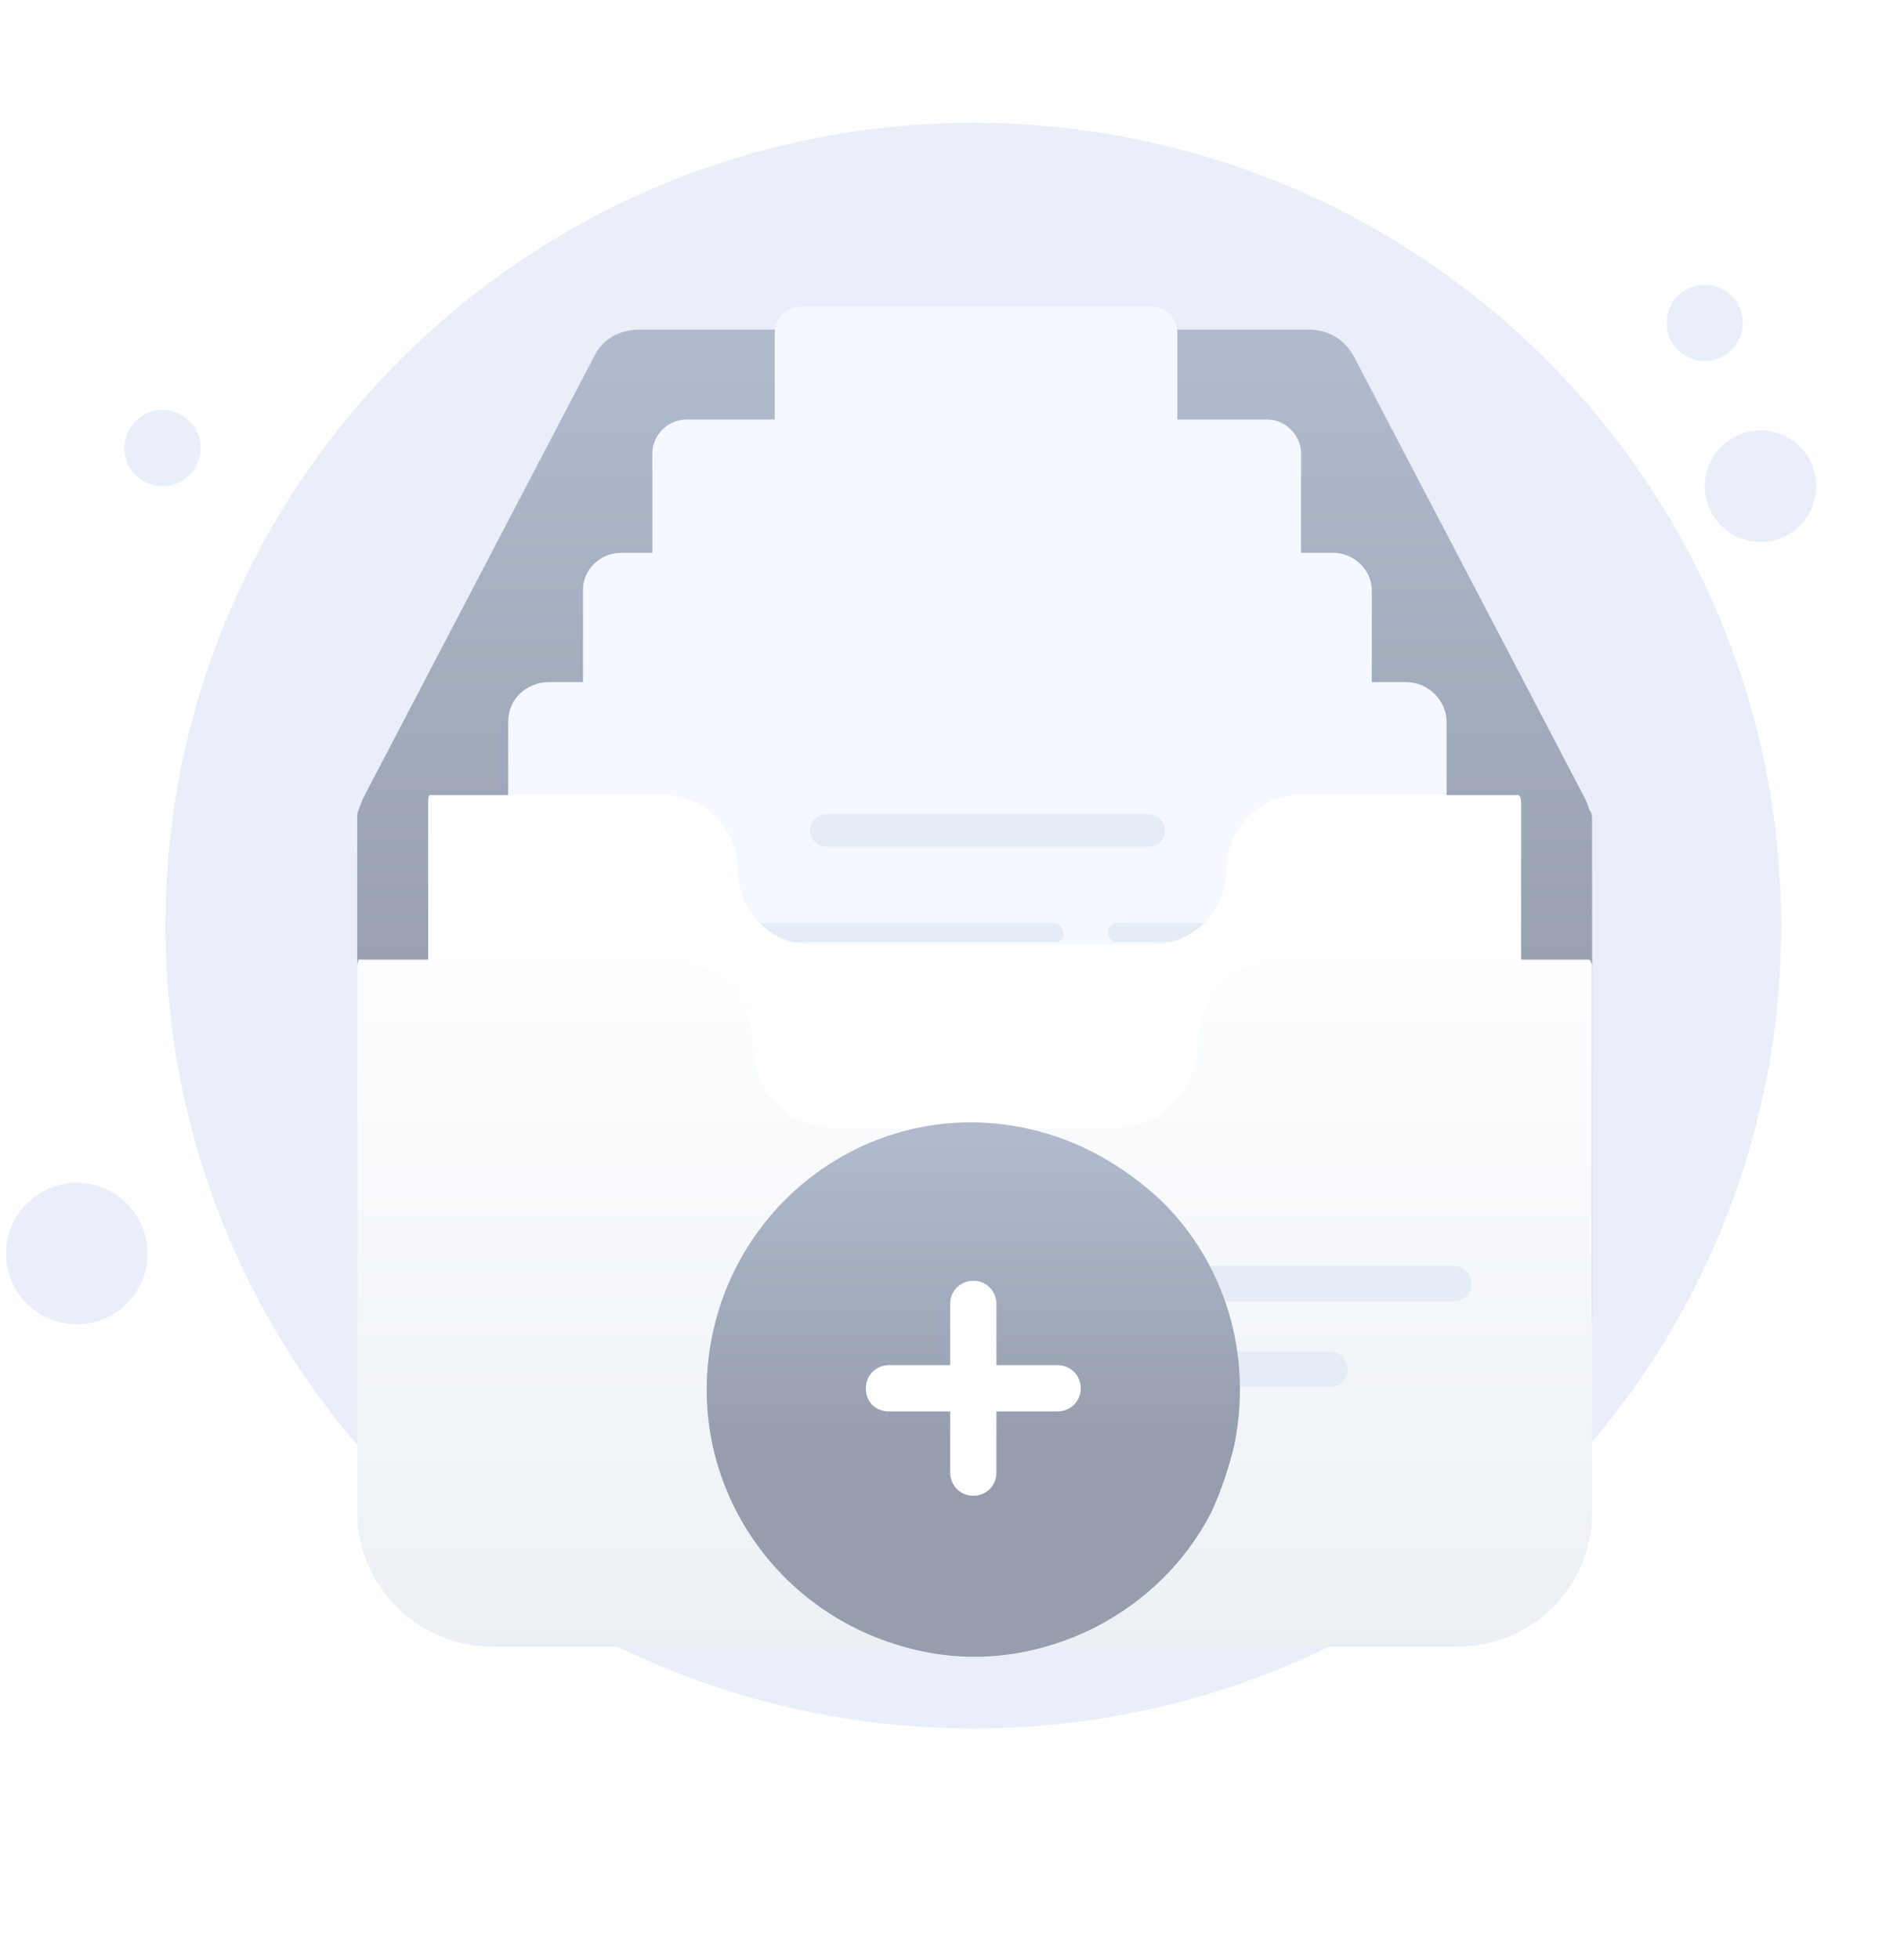 <svg width="140" height="144" viewBox="0 0 140 144" fill="none" xmlns="http://www.w3.org/2000/svg">
<path d="M71.567 127.031C104.367 127.031 130.967 100.631 130.967 68.031C130.967 35.431 104.367 9.031 71.567 9.031C38.767 9.031 12.166 35.431 12.166 68.031C12.166 100.631 38.767 127.031 71.567 127.031Z" fill="#EAEEF9"/>
<path d="M117.067 60.331V96.431C117.067 103.931 110.967 110.031 103.367 110.031H39.967C32.467 110.031 26.367 104.031 26.267 96.531C26.267 96.431 26.267 96.431 26.267 96.331V60.331C26.267 60.231 26.267 60.231 26.267 60.131C26.267 59.931 26.267 59.731 26.367 59.531C26.467 59.231 26.567 59.031 26.667 58.731L43.667 26.231C44.267 24.931 45.567 24.231 46.967 24.231H96.267C97.667 24.231 98.867 24.931 99.567 26.231L116.567 58.731C116.667 58.931 116.767 59.231 116.867 59.531C117.067 59.731 117.067 60.031 117.067 60.331Z" fill="url(#paint0_linear)"/>
<g filter="url(#filter0_d)">
<path d="M84.667 60.631H58.967C57.867 60.631 56.967 59.831 56.967 58.631V23.531C56.967 22.431 57.767 21.531 58.967 21.531H84.567C85.667 21.531 86.567 22.331 86.567 23.531V58.631C86.567 59.731 85.767 60.631 84.667 60.631Z" fill="#F5F8FF"/>
</g>
<g filter="url(#filter1_d)">
<path d="M93.167 68.931H50.467C49.067 68.931 47.967 67.731 47.967 66.431V32.331C47.967 30.931 49.167 29.831 50.467 29.831H93.167C94.567 29.831 95.667 31.031 95.667 32.331V66.431C95.567 67.831 94.567 68.931 93.167 68.931Z" fill="#F5F8FF"/>
</g>
<g filter="url(#filter2_d)">
<path d="M98.067 78.631H45.666C44.166 78.631 42.867 77.331 42.867 75.931V42.331C42.867 40.831 44.166 39.631 45.666 39.631H98.067C99.567 39.631 100.866 40.931 100.866 42.331V75.831C100.766 77.431 99.567 78.631 98.067 78.631Z" fill="#F5F8FF"/>
</g>
<g filter="url(#filter3_d)">
<path d="M103.366 88.031H40.367C38.666 88.031 37.367 86.631 37.367 85.131V52.031C37.367 50.331 38.767 49.131 40.367 49.131H103.366C105.066 49.131 106.366 50.531 106.366 52.031V85.031C106.266 86.731 105.066 88.031 103.366 88.031Z" fill="#F5F8FF"/>
</g>
<path d="M84.466 62.231H60.766C60.166 62.231 59.566 61.731 59.566 61.031C59.566 60.431 60.066 59.831 60.766 59.831H84.466C85.066 59.831 85.666 60.331 85.666 61.031C85.666 61.731 85.166 62.231 84.466 62.231Z" fill="#E6ECF5"/>
<path d="M77.567 69.231H47.566C47.166 69.231 46.867 68.931 46.867 68.531C46.867 68.131 47.166 67.831 47.566 67.831H77.466C77.867 67.831 78.166 68.131 78.166 68.531C78.367 68.731 78.067 69.231 77.567 69.231Z" fill="#E6ECF5"/>
<path d="M97.266 69.231H82.166C81.766 69.231 81.467 68.931 81.467 68.531C81.467 68.131 81.766 67.831 82.166 67.831H97.166C97.567 67.831 97.867 68.131 97.867 68.531C98.067 68.731 97.766 69.231 97.266 69.231Z" fill="#E6ECF5"/>
<g filter="url(#filter4_d)">
<path d="M111.849 62.141V96.367C111.849 101.235 107.955 105.129 102.998 105.129H40.335C35.467 105.129 31.484 101.235 31.484 96.367V61.964C31.484 61.787 31.484 61.61 31.573 61.433H48.752C51.762 61.433 54.24 63.823 54.24 66.921C54.24 68.425 54.859 69.841 55.833 70.815C56.895 71.877 58.134 72.408 59.727 72.408H84.694C87.704 72.408 90.182 70.018 90.182 66.921C90.182 65.416 90.801 64 91.775 63.026C92.837 61.964 94.076 61.433 95.581 61.433H111.672C111.849 61.61 111.849 61.876 111.849 62.141Z" fill="white"/>
</g>
<g filter="url(#filter5_d)">
<path d="M117.067 60.331V100.131C117.067 105.631 112.667 110.031 107.067 110.031H36.267C30.767 110.031 26.267 105.631 26.267 100.131V60.131C26.267 59.931 26.267 59.731 26.367 59.531H49.167C52.567 59.531 55.367 62.231 55.367 65.731C55.367 67.431 56.067 69.031 57.167 70.131C58.367 71.331 59.767 71.931 61.567 71.931H81.867C85.267 71.931 88.067 69.231 88.067 65.731C88.067 64.031 88.767 62.431 89.867 61.331C91.067 60.131 92.467 59.531 94.167 59.531H116.867C117.067 59.731 117.067 60.031 117.067 60.331Z" fill="url(#paint1_linear)"/>
</g>
<path d="M107.067 95.631H86.466C85.766 95.631 85.166 95.131 85.166 94.331C85.166 93.631 85.666 93.031 86.466 93.031H106.867C107.567 93.031 108.167 93.531 108.167 94.331C108.267 94.931 107.667 95.631 107.067 95.631Z" fill="#E6ECF5"/>
<path d="M97.867 101.931H86.466C85.766 101.931 85.166 101.431 85.166 100.631C85.166 99.931 85.666 99.331 86.466 99.331H97.766C98.466 99.331 99.067 99.831 99.067 100.631C99.166 101.231 98.567 101.931 97.867 101.931Z" fill="#E6ECF5"/>
<path d="M90.774 106.131C90.374 107.831 89.774 109.631 89.074 111.131C87.174 114.831 84.174 117.731 80.474 119.631C76.674 121.531 72.174 122.331 67.674 121.331C56.974 119.031 50.174 108.731 52.374 98.131C54.574 87.531 64.874 80.631 75.474 82.931C79.274 83.731 82.574 85.631 85.374 88.231C90.174 92.931 92.074 99.631 90.774 106.131Z" fill="url(#paint2_linear)"/>
<path d="M77.766 100.331H73.266V95.831C73.266 94.931 72.567 94.131 71.567 94.131C70.666 94.131 69.867 94.831 69.867 95.831V100.331H65.367C64.466 100.331 63.666 101.031 63.666 102.031C63.666 103.031 64.367 103.731 65.367 103.731H69.867V108.231C69.867 109.131 70.567 109.931 71.567 109.931C72.466 109.931 73.266 109.231 73.266 108.231V103.731H77.766C78.666 103.731 79.466 103.031 79.466 102.031C79.466 101.031 78.666 100.331 77.766 100.331Z" fill="white"/>
<path d="M129.449 39.831C131.713 39.831 133.549 37.996 133.549 35.731C133.549 33.467 131.713 31.631 129.449 31.631C127.184 31.631 125.349 33.467 125.349 35.731C125.349 37.996 127.184 39.831 129.449 39.831Z" fill="#EAEEF9"/>
<path d="M125.349 26.531C126.895 26.531 128.149 25.278 128.149 23.731C128.149 22.185 126.895 20.931 125.349 20.931C123.802 20.931 122.549 22.185 122.549 23.731C122.549 25.278 123.802 26.531 125.349 26.531Z" fill="#EAEEF9"/>
<path d="M11.949 35.731C13.495 35.731 14.749 34.478 14.749 32.931C14.749 31.385 13.495 30.131 11.949 30.131C10.402 30.131 9.149 31.385 9.149 32.931C9.149 34.478 10.402 35.731 11.949 35.731Z" fill="#EAEEF9"/>
<path d="M5.649 97.331C8.521 97.331 10.849 95.003 10.849 92.131C10.849 89.259 8.521 86.931 5.649 86.931C2.777 86.931 0.449 89.259 0.449 92.131C0.449 95.003 2.777 97.331 5.649 97.331Z" fill="#EAEEF9"/>
<defs>
<filter id="filter0_d" x="34.967" y="0.531" width="73.6" height="83.1" filterUnits="userSpaceOnUse" color-interpolation-filters="sRGB">
<feFlood flood-opacity="0" result="BackgroundImageFix"/>
<feColorMatrix in="SourceAlpha" type="matrix" values="0 0 0 0 0 0 0 0 0 0 0 0 0 0 0 0 0 0 127 0"/>
<feOffset dy="1"/>
<feGaussianBlur stdDeviation="11"/>
<feColorMatrix type="matrix" values="0 0 0 0 0.398 0 0 0 0 0.477 0 0 0 0 0.575 0 0 0 0.18 0"/>
<feBlend mode="normal" in2="BackgroundImageFix" result="effect1_dropShadow"/>
<feBlend mode="normal" in="SourceGraphic" in2="effect1_dropShadow" result="shape"/>
</filter>
<filter id="filter1_d" x="25.967" y="8.831" width="91.7" height="83.1" filterUnits="userSpaceOnUse" color-interpolation-filters="sRGB">
<feFlood flood-opacity="0" result="BackgroundImageFix"/>
<feColorMatrix in="SourceAlpha" type="matrix" values="0 0 0 0 0 0 0 0 0 0 0 0 0 0 0 0 0 0 127 0"/>
<feOffset dy="1"/>
<feGaussianBlur stdDeviation="11"/>
<feColorMatrix type="matrix" values="0 0 0 0 0.398 0 0 0 0 0.477 0 0 0 0 0.575 0 0 0 0.18 0"/>
<feBlend mode="normal" in2="BackgroundImageFix" result="effect1_dropShadow"/>
<feBlend mode="normal" in="SourceGraphic" in2="effect1_dropShadow" result="shape"/>
</filter>
<filter id="filter2_d" x="20.866" y="18.631" width="102" height="83" filterUnits="userSpaceOnUse" color-interpolation-filters="sRGB">
<feFlood flood-opacity="0" result="BackgroundImageFix"/>
<feColorMatrix in="SourceAlpha" type="matrix" values="0 0 0 0 0 0 0 0 0 0 0 0 0 0 0 0 0 0 127 0"/>
<feOffset dy="1"/>
<feGaussianBlur stdDeviation="11"/>
<feColorMatrix type="matrix" values="0 0 0 0 0.398 0 0 0 0 0.477 0 0 0 0 0.575 0 0 0 0.18 0"/>
<feBlend mode="normal" in2="BackgroundImageFix" result="effect1_dropShadow"/>
<feBlend mode="normal" in="SourceGraphic" in2="effect1_dropShadow" result="shape"/>
</filter>
<filter id="filter3_d" x="15.367" y="28.131" width="113" height="82.9" filterUnits="userSpaceOnUse" color-interpolation-filters="sRGB">
<feFlood flood-opacity="0" result="BackgroundImageFix"/>
<feColorMatrix in="SourceAlpha" type="matrix" values="0 0 0 0 0 0 0 0 0 0 0 0 0 0 0 0 0 0 127 0"/>
<feOffset dy="1"/>
<feGaussianBlur stdDeviation="11"/>
<feColorMatrix type="matrix" values="0 0 0 0 0.398 0 0 0 0 0.477 0 0 0 0 0.575 0 0 0 0.18 0"/>
<feBlend mode="normal" in2="BackgroundImageFix" result="effect1_dropShadow"/>
<feBlend mode="normal" in="SourceGraphic" in2="effect1_dropShadow" result="shape"/>
</filter>
<filter id="filter4_d" x="18.484" y="45.433" width="106.365" height="69.696" filterUnits="userSpaceOnUse" color-interpolation-filters="sRGB">
<feFlood flood-opacity="0" result="BackgroundImageFix"/>
<feColorMatrix in="SourceAlpha" type="matrix" values="0 0 0 0 0 0 0 0 0 0 0 0 0 0 0 0 0 0 127 0"/>
<feOffset dy="-3"/>
<feGaussianBlur stdDeviation="6.5"/>
<feColorMatrix type="matrix" values="0 0 0 0 0.398 0 0 0 0 0.477 0 0 0 0 0.575 0 0 0 0.27 0"/>
<feBlend mode="normal" in2="BackgroundImageFix" result="effect1_dropShadow"/>
<feBlend mode="normal" in="SourceGraphic" in2="effect1_dropShadow" result="shape"/>
</filter>
<filter id="filter5_d" x="4.267" y="48.531" width="134.8" height="94.5" filterUnits="userSpaceOnUse" color-interpolation-filters="sRGB">
<feFlood flood-opacity="0" result="BackgroundImageFix"/>
<feColorMatrix in="SourceAlpha" type="matrix" values="0 0 0 0 0 0 0 0 0 0 0 0 0 0 0 0 0 0 127 0"/>
<feOffset dy="11"/>
<feGaussianBlur stdDeviation="11"/>
<feColorMatrix type="matrix" values="0 0 0 0 0.398 0 0 0 0 0.477 0 0 0 0 0.575 0 0 0 0.27 0"/>
<feBlend mode="normal" in2="BackgroundImageFix" result="effect1_dropShadow"/>
<feBlend mode="normal" in="SourceGraphic" in2="effect1_dropShadow" result="shape"/>
</filter>
<linearGradient id="paint0_linear" x1="71.674" y1="27.212" x2="71.674" y2="75.371" gradientUnits="userSpaceOnUse">
<stop stop-color="#B0BACC"/>
<stop offset="1" stop-color="#969EAE"/>
</linearGradient>
<linearGradient id="paint1_linear" x1="71.637" y1="58.363" x2="71.637" y2="110.576" gradientUnits="userSpaceOnUse">
<stop stop-color="#FDFEFF"/>
<stop offset="0.996" stop-color="#ECF0F5"/>
</linearGradient>
<linearGradient id="paint2_linear" x1="71.57" y1="83.853" x2="71.57" y2="105.898" gradientUnits="userSpaceOnUse">
<stop stop-color="#B0BACC"/>
<stop offset="1" stop-color="#969EAE"/>
</linearGradient>
</defs>
</svg>
